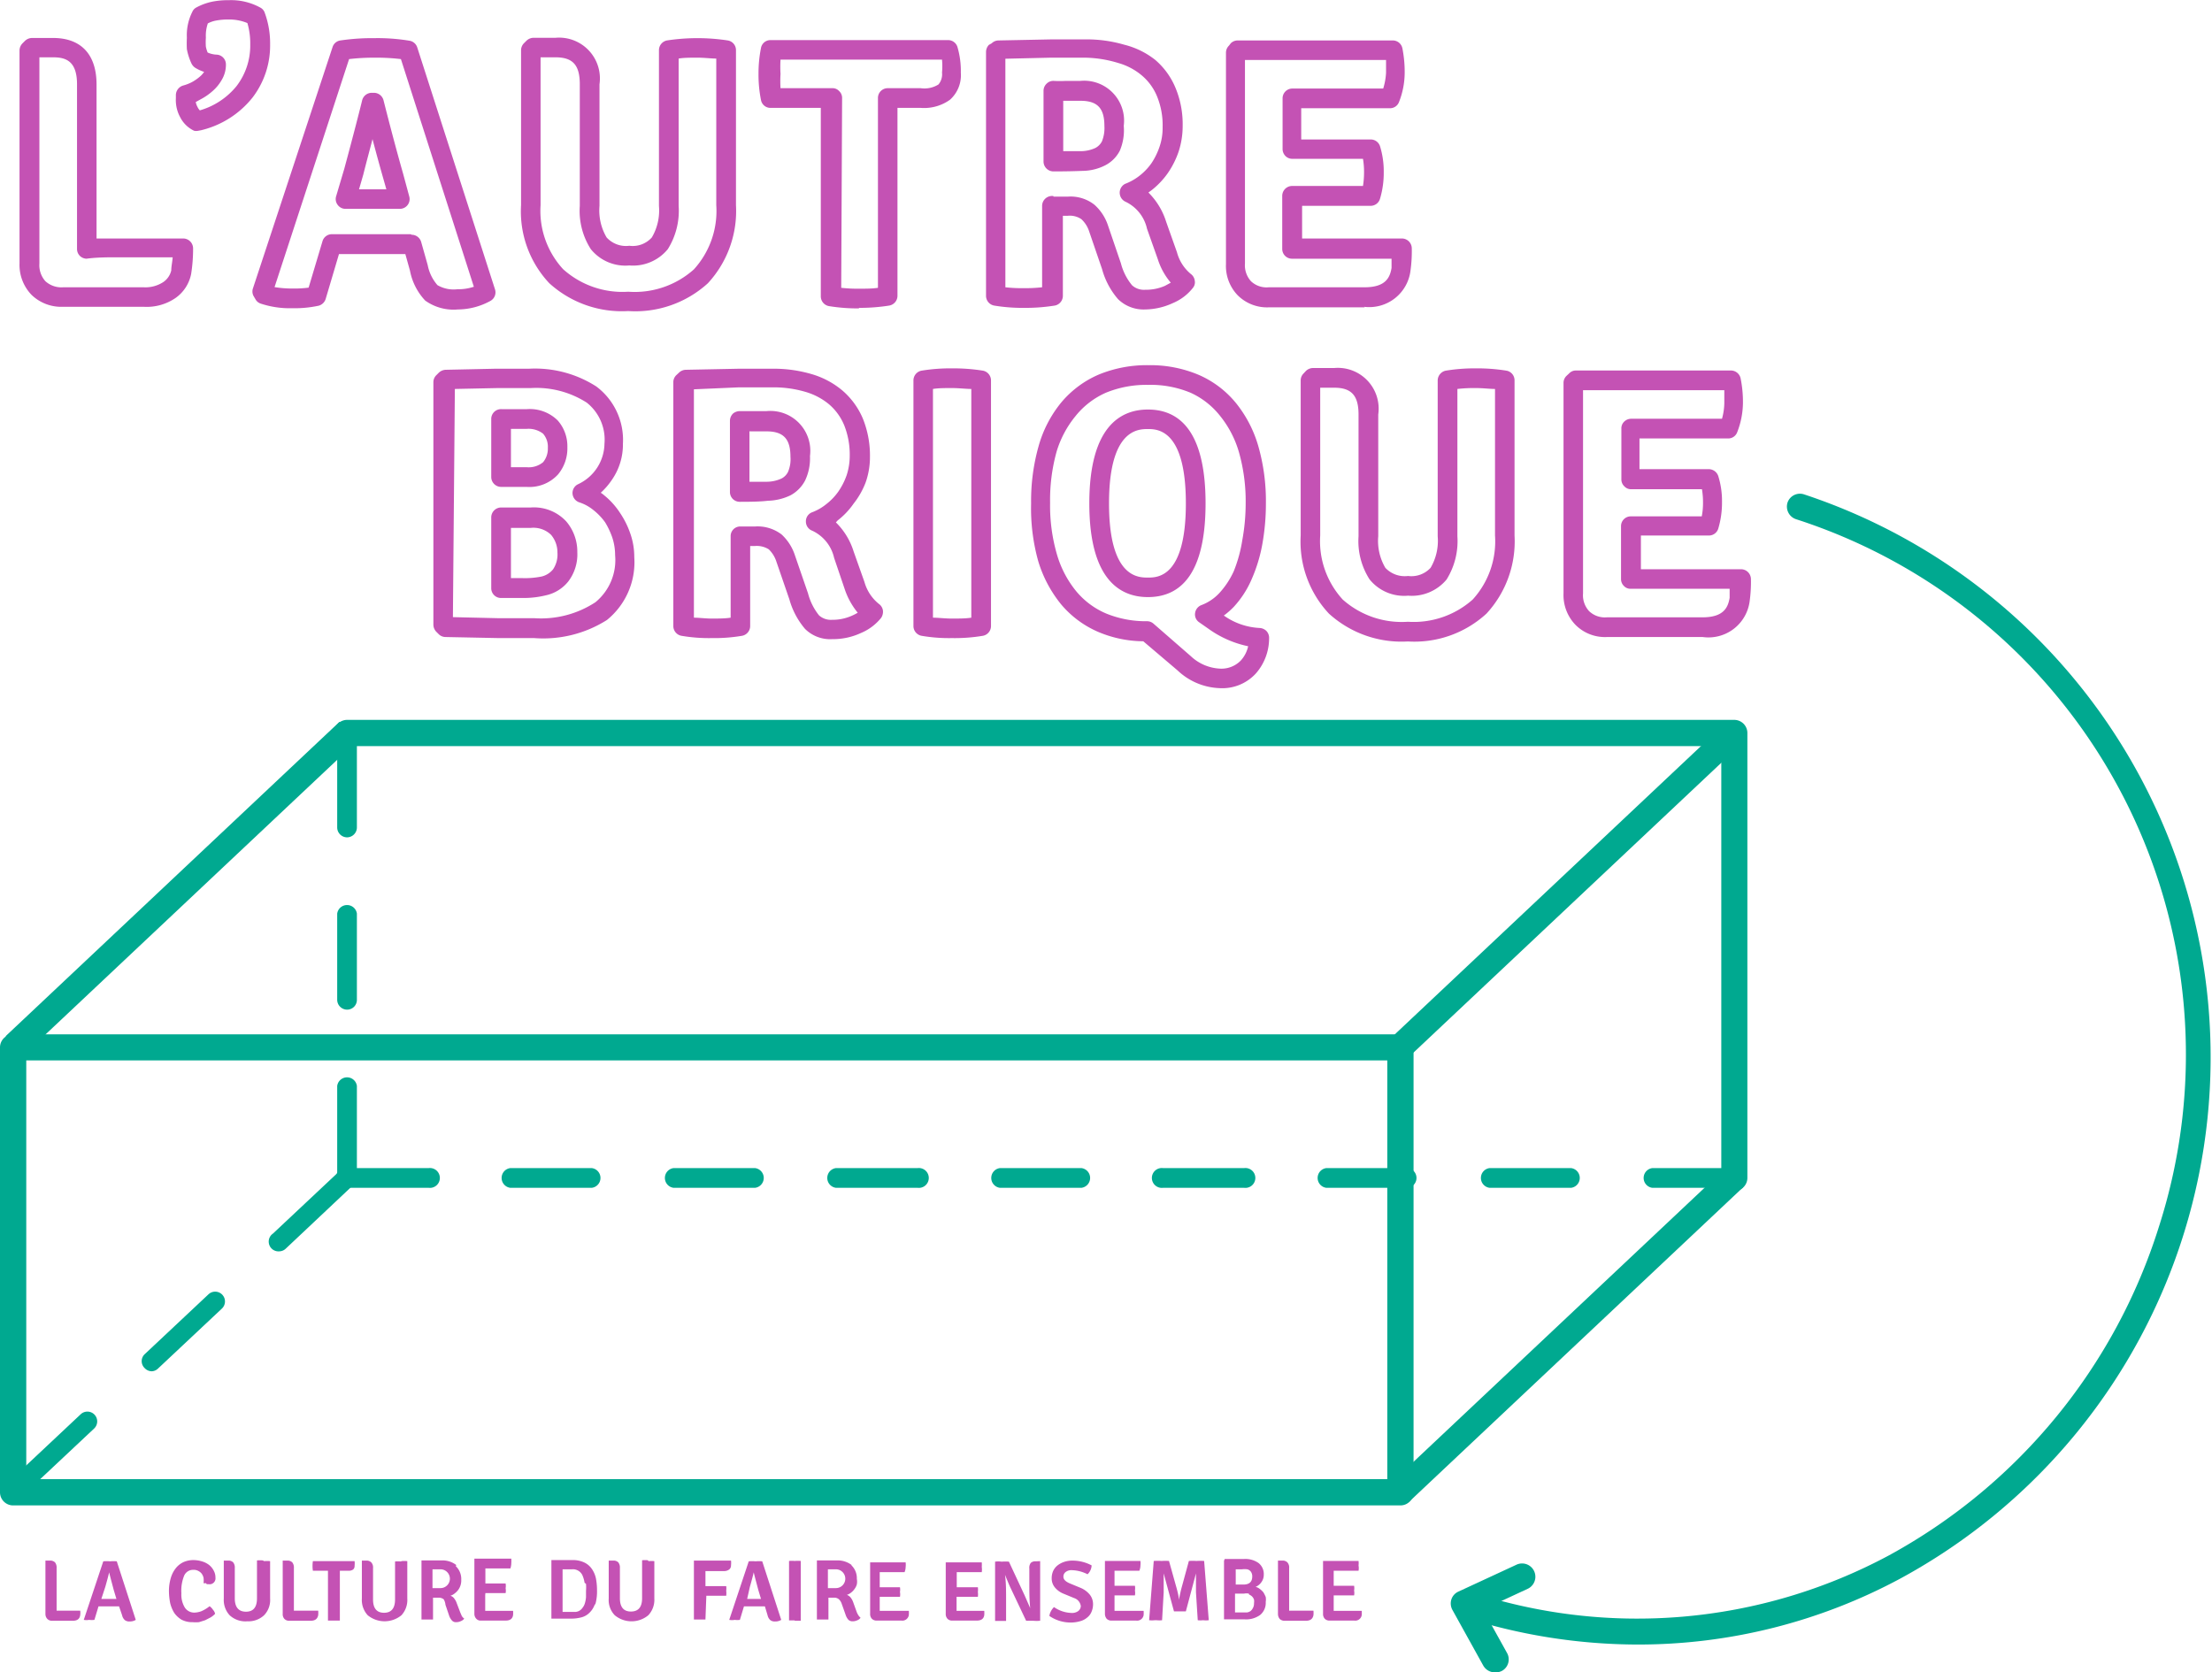 <svg id="Calque_1" data-name="Calque 1" xmlns="http://www.w3.org/2000/svg" viewBox="0 0 124.64 94.25"><defs><style>.cls-1{fill:#c452b4;}.cls-2{fill:#00a990;}</style></defs><title>logo-LAB</title><path class="cls-1" d="M73.59,42.34a3.63,3.63,0,0,1-2.34-1L69.32,39.7a6.63,6.63,0,0,1-2.52-.52,5.64,5.64,0,0,1-2.1-1.55,7.07,7.07,0,0,1-1.3-2.45A11.06,11.06,0,0,1,63,31.93a11.37,11.37,0,0,1,.42-3.22,6.74,6.74,0,0,1,1.28-2.47,5.67,5.67,0,0,1,2.11-1.57,7.11,7.11,0,0,1,2.81-.53,7,7,0,0,1,2.81.54,5.57,5.57,0,0,1,2.11,1.59,6.92,6.92,0,0,1,1.27,2.46,11.28,11.28,0,0,1,.42,3.2,12.93,12.93,0,0,1-.2,2.29,8.74,8.74,0,0,1-.61,2,5.48,5.48,0,0,1-1,1.54,4.27,4.27,0,0,1-.56.49,3.81,3.81,0,0,0,2,.7.59.59,0,0,1,.4.17.56.56,0,0,1,.15.41,3,3,0,0,1-.76,2A2.57,2.57,0,0,1,73.59,42.34Zm-4-17.09a6,6,0,0,0-2.37.44A4.53,4.53,0,0,0,65.51,27,5.77,5.77,0,0,0,64.44,29a10.16,10.16,0,0,0-.37,2.9,9.83,9.83,0,0,0,.39,2.92,5.83,5.83,0,0,0,1.09,2.07,4.45,4.45,0,0,0,1.69,1.25,5.92,5.92,0,0,0,2.29.43.55.55,0,0,1,.37.14L72,40.54a2.57,2.57,0,0,0,1.62.7,1.52,1.52,0,0,0,1.2-.46,1.75,1.75,0,0,0,.41-.8A5.87,5.87,0,0,1,73,39l-.53-.37a.53.53,0,0,1-.23-.52.56.56,0,0,1,.36-.45,2.67,2.67,0,0,0,1-.67,4.69,4.69,0,0,0,.82-1.24A7.91,7.91,0,0,0,74.9,34a11.49,11.49,0,0,0,.19-2.08,10.15,10.15,0,0,0-.38-2.88A5.83,5.83,0,0,0,73.65,27,4.48,4.48,0,0,0,72,25.7,5.86,5.86,0,0,0,69.58,25.25ZM84.23,39.71a6.08,6.08,0,0,1-4.45-1.57,5.94,5.94,0,0,1-1.59-4.4V25a.55.55,0,0,1,.16-.39l.14-.15a.59.59,0,0,1,.39-.16h1.2a2.3,2.3,0,0,1,2.48,2.62v6.86a3,3,0,0,0,.4,1.78,1.5,1.5,0,0,0,1.28.46,1.47,1.47,0,0,0,1.27-.46,3,3,0,0,0,.4-1.78V25a.57.57,0,0,1,.45-.55,10,10,0,0,1,1.72-.13,10.18,10.18,0,0,1,1.71.13.55.55,0,0,1,.45.55v8.74a6,6,0,0,1-1.58,4.4A6,6,0,0,1,84.23,39.71Zm-4.94-14.3v8.33a4.87,4.87,0,0,0,1.27,3.61,5,5,0,0,0,3.67,1.25,5,5,0,0,0,3.65-1.25,4.86,4.86,0,0,0,1.26-3.61V25.48c-.31,0-.66-.05-1.06-.05a8.37,8.37,0,0,0-1.06.05v8.3a4.09,4.09,0,0,1-.61,2.44,2.55,2.55,0,0,1-2.17.91,2.5,2.5,0,0,1-2.17-.92,4,4,0,0,1-.62-2.43V26.92c0-1.07-.4-1.51-1.37-1.51ZM51.79,39.58A2,2,0,0,1,50.26,39a4.36,4.36,0,0,1-.88-1.66l-.73-2.12a1.68,1.68,0,0,0-.43-.7,1.26,1.26,0,0,0-.77-.19h-.28v4.52a.56.56,0,0,1-.45.54,9.27,9.27,0,0,1-1.72.13,9.08,9.08,0,0,1-1.71-.13.56.56,0,0,1-.45-.54V25.1a.55.55,0,0,1,.16-.39l.15-.14a.58.58,0,0,1,.38-.17l3-.06,1.9,0a7.53,7.53,0,0,1,2.19.3,4.74,4.74,0,0,1,1.75.93,4.28,4.28,0,0,1,1.15,1.58h0a5.57,5.57,0,0,1,.4,2.15,4.31,4.31,0,0,1-.24,1.44A4.5,4.5,0,0,1,53,31.94a4.27,4.27,0,0,1-.9.95L52,33a3.93,3.93,0,0,1,1,1.64l.61,1.72a2.42,2.42,0,0,0,.82,1.24.55.55,0,0,1,.22.36.62.62,0,0,1-.1.42,2.88,2.88,0,0,1-1.13.85A3.74,3.74,0,0,1,51.79,39.58Zm-5.17-6.35h.83a2.23,2.23,0,0,1,1.49.45,2.76,2.76,0,0,1,.75,1.17L50.43,37a3.33,3.33,0,0,0,.62,1.24,1,1,0,0,0,.74.25,2.65,2.65,0,0,0,1.11-.23,2.55,2.55,0,0,0,.33-.17,4.18,4.18,0,0,1-.73-1.32L51.9,35a2.23,2.23,0,0,0-1.23-1.53.55.55,0,0,1-.36-.52.54.54,0,0,1,.35-.52,2.84,2.84,0,0,0,.8-.46,3.27,3.27,0,0,0,.68-.71,3.86,3.86,0,0,0,.47-.93,3.55,3.55,0,0,0,.17-1.09,4.46,4.46,0,0,0-.31-1.71h0a3.12,3.12,0,0,0-.85-1.18,3.69,3.69,0,0,0-1.35-.71,6.36,6.36,0,0,0-1.87-.25l-1.88,0L44,25.5V38.37c.3,0,.65.05,1,.05s.76,0,1.07-.05V33.78A.54.54,0,0,1,46.62,33.23Zm11.92,6.29a9.05,9.05,0,0,1-1.72-.13.56.56,0,0,1-.45-.54V25a.56.56,0,0,1,.45-.55,10,10,0,0,1,1.72-.13,10.52,10.52,0,0,1,1.75.13.56.56,0,0,1,.45.55V38.85a.56.56,0,0,1-.45.54A9.55,9.55,0,0,1,58.54,39.52Zm-1.07-1.15c.31,0,.67.05,1.07.05s.78,0,1.09-.05V25.48c-.31,0-.68-.05-1.09-.05s-.76,0-1.07.05ZM35,39.52c-.5,0-1.17,0-2,0l-3-.06a.55.55,0,0,1-.38-.16l-.14-.14a.59.59,0,0,1-.16-.39V25.1a.55.55,0,0,1,.16-.39l.14-.14A.6.6,0,0,1,30,24.4l2.81-.06,1.89,0a6.39,6.39,0,0,1,3.8,1A3.76,3.76,0,0,1,40,28.57a3.48,3.48,0,0,1-.6,2,4,4,0,0,1-.65.76,1.33,1.33,0,0,1,.19.14,4.27,4.27,0,0,1,.9,1,4.91,4.91,0,0,1,.58,1.17,4,4,0,0,1,.22,1.32,4.19,4.19,0,0,1-1.54,3.54A6.7,6.7,0,0,1,35,39.52Zm-4.58-1.18,2.6.06,2,0a5.59,5.59,0,0,0,3.43-.9,3.07,3.07,0,0,0,1.11-2.65,3.17,3.17,0,0,0-.16-1A4.54,4.54,0,0,0,39,33a3.42,3.42,0,0,0-.67-.7,2.45,2.45,0,0,0-.79-.43.56.56,0,0,1-.38-.5.55.55,0,0,1,.33-.53,2.56,2.56,0,0,0,1.47-2.27,2.66,2.66,0,0,0-1-2.32,5.27,5.27,0,0,0-3.15-.82l-1.87,0-2.41.05Zm70.38,1.12H95.45a2.34,2.34,0,0,1-1.76-.67A2.41,2.41,0,0,1,93,37V25.14a.55.55,0,0,1,.16-.39l.15-.14a.52.52,0,0,1,.39-.17h8.74a.56.56,0,0,1,.54.45,6.7,6.7,0,0,1,.13,1.39,4.67,4.67,0,0,1-.32,1.63.54.54,0,0,1-.51.36h-5V30h3.91a.57.57,0,0,1,.53.39,4.72,4.72,0,0,1,.21,1.46,5.13,5.13,0,0,1-.21,1.5.55.55,0,0,1-.53.39H97.36v1.9c.37,0,.68,0,.93,0H103a.56.56,0,0,1,.56.55,8,8,0,0,1-.07,1.24A2.34,2.34,0,0,1,100.84,39.46Zm-6.7-13.91V37a1.32,1.32,0,0,0,.34,1,1.28,1.28,0,0,0,1,.35h5.39c1.2,0,1.44-.56,1.53-1.1,0-.13,0-.31,0-.51H98.28l-1.47,0a.5.5,0,0,1-.4-.15.54.54,0,0,1-.17-.4l0-1.49V33.21a.55.55,0,0,1,.55-.55h4a4,4,0,0,0,.07-.79,4.35,4.35,0,0,0-.06-.74H98.18c-.55,0-1,0-1.35,0a.5.5,0,0,1-.4-.16.53.53,0,0,1-.17-.4V29.18l0-1.46a.52.52,0,0,1,.15-.39.56.56,0,0,1,.4-.17h5.12a3.54,3.54,0,0,0,.13-.88c0-.26,0-.5,0-.73ZM34.5,37.26H33.16a.55.55,0,0,1-.58-.55v-4a.56.56,0,0,1,.56-.55h1.67a2.48,2.48,0,0,1,2,.79h0a2.62,2.62,0,0,1,.62,1.73,2.52,2.52,0,0,1-.51,1.65,2.22,2.22,0,0,1-1.26.78A5.34,5.34,0,0,1,34.5,37.26Zm-.81-1.12h.64a4.72,4.72,0,0,0,1.09-.09,1.19,1.19,0,0,0,.64-.4,1.5,1.5,0,0,0,.25-.95,1.53,1.53,0,0,0-.36-1h0a1.43,1.43,0,0,0-1.14-.39H33.69v2.84Zm35.89,1.07c-1.51,0-3.3-.91-3.3-5.28s1.79-5.29,3.3-5.29c2.15,0,3.25,1.78,3.25,5.29S71.73,37.21,69.58,37.21Zm0-9.47c-.54,0-2.19,0-2.19,4.19s1.65,4.18,2.19,4.18,2.14,0,2.14-4.18S70.11,27.74,69.58,27.74Zm-23,4.1a.55.55,0,0,1-.55-.56v-4a.58.58,0,0,1,.17-.41.6.6,0,0,1,.42-.14l.62,0h.84a2.25,2.25,0,0,1,2.46,2.53,2.92,2.92,0,0,1-.27,1.37,2,2,0,0,1-.82.84,3.09,3.09,0,0,1-1.28.31C47.77,31.83,47.23,31.84,46.62,31.84Zm.55-4v2.87l1,0a2,2,0,0,0,.8-.18.83.83,0,0,0,.37-.37,1.81,1.81,0,0,0,.14-.86c0-1-.39-1.43-1.35-1.43h-.95ZM34.57,31H33.14a.56.56,0,0,1-.56-.56V27.17a.55.55,0,0,1,.6-.55l.57,0h.82a2.23,2.23,0,0,1,1.76.64,2.2,2.2,0,0,1,.54,1.51,2.3,2.3,0,0,1-.52,1.52A2.19,2.19,0,0,1,34.57,31Zm-.88-1.11h.88a1.27,1.27,0,0,0,.93-.28,1.2,1.2,0,0,0,.27-.81A1.12,1.12,0,0,0,35.5,28a1.34,1.34,0,0,0-.93-.27h-.88Z" transform="translate(-4.9 -3.56)"/><path class="cls-1" d="M80.05,93.47H81.2a.7.7,0,0,0,0-.27.77.77,0,0,0,0-.27H80.05v-.85h1.4a.77.77,0,0,0,0-.29,1.1,1.1,0,0,0,0-.26h-2l0,0V94.5a.39.39,0,0,0,.1.29.37.37,0,0,0,.28.1h1.38a.37.37,0,0,0,.42-.31,1.63,1.63,0,0,0,0-.24H80.05v-.88Zm-2.51.87V91.93a.42.42,0,0,0-.1-.32.37.37,0,0,0-.29-.1h-.24l0,0v3a.44.44,0,0,0,.1.29.39.39,0,0,0,.28.1h1.19c.25,0,.39-.1.43-.32a1.57,1.57,0,0,0,0-.25H78l-.44,0M74.88,92a1.26,1.26,0,0,1,.3,0,.37.37,0,0,1,.2.13.44.44,0,0,1,.08.28c0,.3-.17.45-.5.45h-.43V92h.35m.4,1.42a.57.57,0,0,1,.18.12.48.48,0,0,1,.1.17.65.65,0,0,1,0,.2.54.54,0,0,1-.06.27.55.55,0,0,1-.13.17.5.5,0,0,1-.2.08l-.23,0h-.45V93.37H75a.73.73,0,0,1,.27,0m-1.4-1.85v3.3l0,0,.69,0h.46a1.35,1.35,0,0,0,.89-.25.88.88,0,0,0,.31-.73.9.9,0,0,0,0-.28,2.1,2.1,0,0,0-.13-.26,1.19,1.19,0,0,0-.2-.19.6.6,0,0,0-.24-.12.73.73,0,0,0,.33-.27.69.69,0,0,0,.13-.41.79.79,0,0,0-.29-.66,1.28,1.28,0,0,0-.83-.23h-.42l-.66,0Zm-3.8,3.35a1.47,1.47,0,0,0,.31,0l.09-1.57c0-.31,0-.66,0-1.07h0l.58,2.14.33,0,.34,0,.57-2.14h0c0,.31,0,.66,0,1.07l.1,1.57a1.32,1.32,0,0,0,.3,0,1.45,1.45,0,0,0,.32,0l-.26-3.34a3,3,0,0,0-.43,0,2.9,2.9,0,0,0-.43,0l-.37,1.36a7.67,7.67,0,0,0-.19.84h0q0-.22-.18-.84l-.38-1.36a2.77,2.77,0,0,0-.42,0,3,3,0,0,0-.44,0l-.26,3.34a1.51,1.51,0,0,0,.32,0M67.7,93.47h1.15a.7.7,0,0,0,0-.27.77.77,0,0,0,0-.27H67.7v-.85h1.4a.79.79,0,0,0,.06-.29,1.09,1.09,0,0,0,0-.26h-2l0,0V94.5a.44.44,0,0,0,.1.29.37.37,0,0,0,.28.1h1.38a.37.37,0,0,0,.42-.31,1.63,1.63,0,0,0,0-.24H67.7v-.88ZM65.22,95a1.89,1.89,0,0,0,.56-.08,1,1,0,0,0,.39-.21.78.78,0,0,0,.24-.33,1.07,1.07,0,0,0,.08-.41.86.86,0,0,0-.19-.55,1.36,1.36,0,0,0-.55-.39l-.58-.24c-.23-.1-.35-.22-.35-.37a.32.32,0,0,1,.13-.27.53.53,0,0,1,.36-.1,2.05,2.05,0,0,1,.87.23.73.73,0,0,0,.23-.5,2.29,2.29,0,0,0-1.06-.27,1.43,1.43,0,0,0-.48.07,1.24,1.24,0,0,0-.38.2.87.87,0,0,0-.25.32,1,1,0,0,0-.08.4.79.79,0,0,0,.17.51,1.21,1.21,0,0,0,.51.37l.58.24a.55.55,0,0,1,.38.45.37.37,0,0,1-.14.28.58.58,0,0,1-.37.11,1.82,1.82,0,0,1-1-.33.86.86,0,0,0-.17.23.72.72,0,0,0-.09.27,2.13,2.13,0,0,0,1.18.37m-1.95-3.45a.38.38,0,0,0-.28.09.46.46,0,0,0-.08.32v.89c0,.42,0,.87.05,1.34h0l-.32-.73-.88-1.89a2.46,2.46,0,0,0-.41,0,1.26,1.26,0,0,0-.37,0v3.34l.3,0,.32,0V93.64c0-.43,0-.87-.06-1.33h0c.07.17.16.4.29.69l.9,1.9.4,0a2.13,2.13,0,0,0,.39,0V91.54l0,0Zm-4.46,2H60a1,1,0,0,0,0-.27,1.1,1.1,0,0,0,0-.27H58.81v-.85h1.41a1,1,0,0,0,0-.29,2.11,2.11,0,0,0,0-.26H58.19l0,0V94.5a.39.39,0,0,0,.1.29.35.35,0,0,0,.27.1h1.38c.25,0,.39-.1.42-.31a1.44,1.44,0,0,0,0-.24H58.8v-.88Zm-4.34,0h1.15a.7.7,0,0,0,0-.27.77.77,0,0,0,0-.27H54.47v-.85h1.4a.79.79,0,0,0,.06-.29,1.09,1.09,0,0,0,0-.26h-2l0,0V94.5a.39.39,0,0,0,.1.29.37.37,0,0,0,.28.1h1.38a.37.37,0,0,0,.42-.31,1.63,1.63,0,0,0,0-.24H54.47v-.88ZM51.69,92H52a.53.53,0,0,1,0,1.06l-.45,0V92h.19m1.15-.24a1.3,1.3,0,0,0-.84-.26h-.45l-.67,0,0,0v3.33l.31,0h.34V93.6h.3a.4.4,0,0,1,.29.09.61.61,0,0,1,.16.26l.21.59a.82.82,0,0,0,.16.3.32.32,0,0,0,.24.09.6.6,0,0,0,.27-.06.37.37,0,0,0,.18-.14.64.64,0,0,1-.13-.15,1,1,0,0,1-.1-.21l-.18-.5a.92.92,0,0,0-.15-.28.51.51,0,0,0-.21-.15.7.7,0,0,0,.24-.13.9.9,0,0,0,.19-.2.79.79,0,0,0,.13-.26.81.81,0,0,0,0-.31,1,1,0,0,0-.31-.77M49.68,94.9l.34,0V91.53a1.72,1.72,0,0,0-.34,0,1.47,1.47,0,0,0-.32,0v3.35l.32,0M47.15,93c.12-.42.19-.69.22-.83h0c.06.26.15.58.26,1l.15.5H47Zm1,1.59a.52.52,0,0,0,.15.27.41.41,0,0,0,.28.08.62.62,0,0,0,.34-.09l-1.07-3.3a2.05,2.05,0,0,0-.37,0,2.38,2.38,0,0,0-.39,0l-1.1,3.3,0,0a.87.87,0,0,0,.31,0,1.12,1.12,0,0,0,.29,0l.23-.76H48Zm-3.45-1.1h1.12a1.14,1.14,0,0,0,0-.28,1,1,0,0,0,0-.26H44.65V92.1h1.07A.46.46,0,0,0,46,92a.29.29,0,0,0,.09-.23,1,1,0,0,0,0-.26H44l0,0v3.32l.33,0,.32,0Zm-3.29-2a1.55,1.55,0,0,0-.33,0v2.14q0,.75-.63.75c-.41,0-.62-.25-.62-.75V91.93a.47.47,0,0,0-.09-.32.37.37,0,0,0-.29-.1h-.25l0,0v2.14a1.23,1.23,0,0,0,.34.94,1.48,1.48,0,0,0,1.89,0,1.27,1.27,0,0,0,.34-.94V91.54a1.69,1.69,0,0,0-.33,0m-3.52,1.28a2.42,2.42,0,0,1,0,.39c0,.13,0,.25,0,.36a1.61,1.61,0,0,1-.06.33.71.71,0,0,1-.13.26.55.55,0,0,1-.21.19.58.58,0,0,1-.17.05l-.23,0H36.6V92h.53a.59.59,0,0,1,.61.39,1.7,1.7,0,0,1,.1.37m.59,1.27a2.7,2.7,0,0,0,.11-.85,3.52,3.52,0,0,0-.06-.66,1.47,1.47,0,0,0-.23-.54,1.07,1.07,0,0,0-.44-.37,1.5,1.5,0,0,0-.68-.13h-.59l-.57,0,0,0v3.3l0,0,.71,0h.41a2.24,2.24,0,0,0,.52-.06,1,1,0,0,0,.4-.18,1.21,1.21,0,0,0,.42-.61m-6.18-.59h1.14a.7.7,0,0,0,0-.27.77.77,0,0,0,0-.27H32.25v-.85h1.41a1,1,0,0,0,.05-.29,2.11,2.11,0,0,0,0-.26H31.63l0,0V94.5a.4.4,0,0,0,.11.29.33.33,0,0,0,.27.1h1.38c.25,0,.39-.1.42-.31a1.44,1.44,0,0,0,0-.24H32.24v-.88ZM29.46,92h.26a.53.53,0,0,1,0,1.06l-.45,0V92h.19m1.15-.24a1.26,1.26,0,0,0-.84-.26h-.44l-.68,0,0,0v3.33l.32,0h.33V93.6h.3a.45.45,0,0,1,.3.09A.72.72,0,0,1,30,94l.2.59a.82.82,0,0,0,.17.3.29.29,0,0,0,.23.09.6.6,0,0,0,.27-.06.45.45,0,0,0,.19-.14.5.5,0,0,1-.14-.15l-.09-.21-.19-.5a.92.92,0,0,0-.15-.28.41.41,0,0,0-.21-.15.7.7,0,0,0,.24-.13,1,1,0,0,0,.2-.2.9.9,0,0,0,.17-.57,1,1,0,0,0-.31-.77m-3.09-.26a1.61,1.61,0,0,0-.33,0v2.14c0,.5-.21.75-.62.75s-.62-.25-.62-.75V91.93a.42.42,0,0,0-.1-.32.37.37,0,0,0-.29-.1h-.24l0,0v2.14a1.27,1.27,0,0,0,.33.94,1.5,1.5,0,0,0,1.9,0,1.27,1.27,0,0,0,.33-.94V91.54a1.55,1.55,0,0,0-.33,0M24,92.08h.53a.41.41,0,0,0,.27-.07.26.26,0,0,0,.08-.21,1.09,1.09,0,0,0,0-.26H22.53a1.83,1.83,0,0,0,0,.54h.85v2.81l.33,0,.34,0V92.08Zm-2.54,2.26V91.93a.47.47,0,0,0-.09-.32.37.37,0,0,0-.29-.1h-.25l0,0v3a.39.39,0,0,0,.1.29.37.37,0,0,0,.28.1H22.4c.25,0,.39-.1.43-.32a1.57,1.57,0,0,0,0-.25h-.91l-.45,0m-1.76-2.83a1.55,1.55,0,0,0-.33,0v2.14c0,.5-.21.75-.62.75s-.63-.25-.63-.75V91.93a.47.47,0,0,0-.09-.32.37.37,0,0,0-.29-.1h-.24l0,0v2.14a1.27,1.27,0,0,0,.33.94,1.31,1.31,0,0,0,1,.34,1.29,1.29,0,0,0,.94-.34,1.23,1.23,0,0,0,.34-.94V91.54a1.55,1.55,0,0,0-.33,0m-3.24,1.3h.11a.33.33,0,0,0,.38-.37.79.79,0,0,0-.09-.38,1,1,0,0,0-.25-.32,1.17,1.17,0,0,0-.4-.21,1.67,1.67,0,0,0-.52-.08,1.36,1.36,0,0,0-.53.11,1.21,1.21,0,0,0-.43.33,1.59,1.59,0,0,0-.29.55,2.55,2.55,0,0,0-.11.77,3.62,3.62,0,0,0,.07.67,1.93,1.93,0,0,0,.23.55,1.35,1.35,0,0,0,.41.38,1.29,1.29,0,0,0,.62.14,2.2,2.2,0,0,0,.36,0l.35-.11.31-.16a1.29,1.29,0,0,0,.25-.2.47.47,0,0,0-.12-.23.73.73,0,0,0-.19-.2,2,2,0,0,1-.46.28,1.18,1.18,0,0,1-.39.08.63.63,0,0,1-.55-.29,1.41,1.41,0,0,1-.19-.8,2.26,2.26,0,0,1,.16-1,.55.55,0,0,1,.52-.32.54.54,0,0,1,.27.06.58.58,0,0,1,.19.15.66.66,0,0,1,.11.24,1.36,1.36,0,0,1,0,.3v0a.35.35,0,0,0,.14,0M10.83,93c.12-.42.19-.69.22-.83h0c.06.26.15.58.26,1l.15.5h-.85Zm.95,1.59a.52.52,0,0,0,.15.27.41.41,0,0,0,.28.08.62.62,0,0,0,.34-.09l-1.07-3.3a2.05,2.05,0,0,0-.37,0,2.38,2.38,0,0,0-.39,0l-1.1,3.3,0,0a.85.85,0,0,0,.3,0,1.15,1.15,0,0,0,.3,0l.23-.76h1.16Zm-3.69-.24V91.93A.47.47,0,0,0,8,91.61a.38.38,0,0,0-.29-.1H7.46l0,0v3a.4.4,0,0,0,.11.29.37.37,0,0,0,.28.1H9c.25,0,.39-.1.42-.32a.9.9,0,0,0,0-.25H8.53l-.44,0" transform="translate(-4.9 -3.56)"/><path class="cls-1" d="M40.3,21.09a6.08,6.08,0,0,1-4.45-1.57,5.91,5.91,0,0,1-1.59-4.4V6.38A.57.57,0,0,1,34.42,6l.14-.14A.59.59,0,0,1,35,5.69h1.2a2.3,2.3,0,0,1,2.48,2.62v6.85a3,3,0,0,0,.4,1.78,1.47,1.47,0,0,0,1.28.47,1.44,1.44,0,0,0,1.27-.47,3,3,0,0,0,.4-1.78V6.38a.56.56,0,0,1,.45-.54,11.38,11.38,0,0,1,3.43,0,.55.55,0,0,1,.46.54v8.74a6,6,0,0,1-1.58,4.4A6.07,6.07,0,0,1,40.3,21.09ZM35.36,6.79v8.33a4.85,4.85,0,0,0,1.27,3.61A5,5,0,0,0,40.3,20,5,5,0,0,0,44,18.74a4.89,4.89,0,0,0,1.26-3.62V6.86c-.31,0-.66-.05-1.06-.05s-.76,0-1.06.05v8.3a4.07,4.07,0,0,1-.61,2.44,2.53,2.53,0,0,1-2.17.92,2.5,2.5,0,0,1-2.17-.92,4,4,0,0,1-.62-2.44V8.31c0-1.08-.39-1.52-1.37-1.52ZM69.43,21a2.06,2.06,0,0,1-1.53-.58A4.3,4.3,0,0,1,67,18.73l-.73-2.13a1.61,1.61,0,0,0-.44-.69,1.16,1.16,0,0,0-.76-.19h-.28v4.51a.56.56,0,0,1-.45.55,10.44,10.44,0,0,1-1.73.13,9.8,9.8,0,0,1-1.7-.13.56.56,0,0,1-.45-.55V6.48a.59.59,0,0,1,.16-.39L60.78,6a.55.55,0,0,1,.38-.16l3-.06,1.9,0a7.53,7.53,0,0,1,2.19.3A4.59,4.59,0,0,1,70,6.94a4.18,4.18,0,0,1,1.14,1.58h0a5.34,5.34,0,0,1,.4,2.14,4.63,4.63,0,0,1-.23,1.45,4.91,4.91,0,0,1-.61,1.21,4.51,4.51,0,0,1-.9.95l-.19.14a4,4,0,0,1,1,1.65l.61,1.72A2.37,2.37,0,0,0,72,19a.55.55,0,0,1,.22.37.49.49,0,0,1-.1.41,2.81,2.81,0,0,1-1.13.86A3.82,3.82,0,0,1,69.43,21Zm-5.17-6.36h.83a2.17,2.17,0,0,1,1.48.46,2.7,2.7,0,0,1,.76,1.16l.73,2.14a3.2,3.2,0,0,0,.63,1.24,1,1,0,0,0,.74.25,2.68,2.68,0,0,0,1.11-.22l.33-.18a3.81,3.81,0,0,1-.73-1.32l-.61-1.72a2.21,2.21,0,0,0-1.23-1.53.56.56,0,0,1,0-1,3.06,3.06,0,0,0,.8-.45,3.27,3.27,0,0,0,.68-.71,3.91,3.91,0,0,0,.46-.94,3.23,3.23,0,0,0,.17-1.09A4.28,4.28,0,0,0,70.1,9a3.06,3.06,0,0,0-.84-1.17,3.56,3.56,0,0,0-1.35-.72A6.72,6.72,0,0,0,66,6.81l-1.89,0-2.56.06V19.75a8.14,8.14,0,0,0,1,.05,8.64,8.64,0,0,0,1.07-.05V15.16A.56.56,0,0,1,64.26,14.61ZM30.7,21a2.74,2.74,0,0,1-1.84-.5A3.38,3.38,0,0,1,28,18.81l-.26-.93H24l-.75,2.53a.57.57,0,0,1-.4.38,6.47,6.47,0,0,1-1.49.14,5.21,5.21,0,0,1-1.77-.26.52.52,0,0,1-.28-.22l-.1-.17a.54.54,0,0,1-.06-.46L23.64,6.21a.54.54,0,0,1,.44-.37A12.2,12.2,0,0,1,26,5.71a11,11,0,0,1,2,.15.55.55,0,0,1,.41.37l4.38,13.63a.55.55,0,0,1-.26.66A3.85,3.85,0,0,1,30.7,21Zm-2.6-4.21a.56.56,0,0,1,.53.4L29,18.5a2.41,2.41,0,0,0,.55,1.13,1.81,1.81,0,0,0,1.13.23,2.73,2.73,0,0,0,.92-.14L27.49,6.89A12,12,0,0,0,26,6.81a12.17,12.17,0,0,0-1.43.08L20.37,19.74a6,6,0,0,0,1,.08,6.12,6.12,0,0,0,.92-.05l.78-2.61a.55.55,0,0,1,.57-.4l.77,0h2.88l.75,0Zm25.2,4.15a10.05,10.05,0,0,1-1.7-.13.56.56,0,0,1-.45-.55V9.64H48.32a.54.54,0,0,1-.54-.44,7.19,7.19,0,0,1-.14-1.47,7.27,7.27,0,0,1,.14-1.47.54.54,0,0,1,.54-.44h10a.55.55,0,0,1,.53.39,4.81,4.81,0,0,1,.19,1.45,1.85,1.85,0,0,1-.61,1.52,2.5,2.5,0,0,1-1.65.46H55.47V20.23a.56.56,0,0,1-.46.55A10.58,10.58,0,0,1,53.3,20.91Zm-1-1.16a8.14,8.14,0,0,0,1,.05c.39,0,.75,0,1.07-.05V10.58l0-1.49a.55.55,0,0,1,.56-.56h0l1.85,0a1.49,1.49,0,0,0,1-.21.89.89,0,0,0,.2-.67,4,4,0,0,0,0-.73h-9.1a6.58,6.58,0,0,0,0,.8,6.86,6.86,0,0,0,0,.81h1.62l1.29,0a.49.49,0,0,1,.39.16.52.52,0,0,1,.17.39Zm29.5,1.1h-5.4a2.34,2.34,0,0,1-1.76-.68,2.38,2.38,0,0,1-.66-1.76V6.52a.56.56,0,0,1,.17-.39L74.25,6a.55.55,0,0,1,.39-.16h8.74a.55.55,0,0,1,.54.44,6.84,6.84,0,0,1,.13,1.39,4.54,4.54,0,0,1-.32,1.64.54.54,0,0,1-.51.35h-5v1.76h3.91a.55.55,0,0,1,.53.38,4.79,4.79,0,0,1,.21,1.47,5.06,5.06,0,0,1-.21,1.49.55.55,0,0,1-.53.4H78.27V17l.94,0h4.69a.56.56,0,0,1,.55.56,7.89,7.89,0,0,1-.07,1.23A2.34,2.34,0,0,1,81.76,20.85ZM75.05,6.94V18.41a1.34,1.34,0,0,0,.34,1,1.27,1.27,0,0,0,1,.34h5.4c1.19,0,1.43-.55,1.52-1.09,0-.14,0-.31,0-.52H79.2c-.37,0-.86,0-1.48,0a.55.55,0,0,1-.57-.55l0-1.49V14.6a.56.56,0,0,1,.55-.56h4a4.84,4.84,0,0,0,.06-.78,4.38,4.38,0,0,0-.06-.75H79.09l-1.35,0a.54.54,0,0,1-.4-.15.56.56,0,0,1-.17-.4V10.56l0-1.45a.55.55,0,0,1,.55-.56h5.12A3.61,3.61,0,0,0,83,7.66c0-.25,0-.49,0-.72ZM13,20.85H8.45a2.41,2.41,0,0,1-1.77-.67A2.43,2.43,0,0,1,6,18.41v-12A.59.59,0,0,1,6.17,6l.14-.14a.59.59,0,0,1,.4-.16H7.89c1.58,0,2.45.93,2.45,2.62V17c.44,0,.89,0,1.36,0h3.52a.56.56,0,0,1,.56.56A9,9,0,0,1,15.67,19a2.17,2.17,0,0,1-.86,1.34A2.87,2.87,0,0,1,13,20.85ZM7.12,6.79V18.41a1.35,1.35,0,0,0,.34,1,1.34,1.34,0,0,0,1,.34H13a1.83,1.83,0,0,0,1.11-.3,1.09,1.09,0,0,0,.44-.65c0-.22.06-.47.08-.74h-3c-.66,0-1.28,0-1.86.08A.57.57,0,0,1,9.42,18a.55.55,0,0,1-.18-.41V8.31c0-1.33-.65-1.52-1.35-1.52Zm17.25,8.54a.54.54,0,0,1-.44-.22.54.54,0,0,1-.09-.49l.46-1.55c.54-2,.86-3.26,1-3.83a.56.56,0,0,1,.55-.45h.12a.56.56,0,0,1,.54.42c.41,1.62.78,3,1.11,4.16l.34,1.26a.55.55,0,0,1-.53.7H25.18l-.8,0Zm1.52-3.93c-.14.55-.32,1.2-.52,2v0l-.24.83h1.54l-.15-.53C26.32,13,26.11,12.24,25.89,11.4Zm38.37,1.82a.56.56,0,0,1-.56-.55v-4a.55.55,0,0,1,.18-.4.53.53,0,0,1,.42-.15,5.73,5.73,0,0,0,.62,0h.84a2.25,2.25,0,0,1,2.46,2.53A2.94,2.94,0,0,1,68,12.05a1.9,1.9,0,0,1-.83.83,2.87,2.87,0,0,1-1.28.31C65.4,13.21,64.87,13.22,64.26,13.22Zm.55-4v2.86l1,0a2,2,0,0,0,.81-.18.88.88,0,0,0,.37-.37,2,2,0,0,0,.14-.87c0-1-.39-1.42-1.35-1.42h-1ZM16.07,10.93a.59.59,0,0,1-.23,0,1.68,1.68,0,0,1-.79-.77,2,2,0,0,1-.24-1.06V8.92a.57.57,0,0,1,.41-.54,2.47,2.47,0,0,0,.49-.19,2.51,2.51,0,0,0,.46-.32,1.13,1.13,0,0,0,.23-.26,2.27,2.27,0,0,1-.5-.23.61.61,0,0,1-.21-.24,3.36,3.36,0,0,1-.26-.81,6.11,6.11,0,0,1,0-.64,2.92,2.92,0,0,1,.31-1.47A.49.49,0,0,1,15.93,4a3.29,3.29,0,0,1,1-.36,4.65,4.65,0,0,1,.87-.07A3.42,3.42,0,0,1,19.59,4a.51.51,0,0,1,.22.26,5,5,0,0,1,.31,1.81,4.81,4.81,0,0,1-1,3,5.28,5.28,0,0,1-2.89,1.83Zm-.14-1.62a.94.94,0,0,0,.1.28.7.7,0,0,0,.13.19,4.14,4.14,0,0,0,2.07-1.37A3.74,3.74,0,0,0,19,6.08a4.06,4.06,0,0,0-.16-1.22,2.65,2.65,0,0,0-1.09-.2,3.51,3.51,0,0,0-.68.06,1.58,1.58,0,0,0-.46.16,2.15,2.15,0,0,0-.11.8,3.79,3.79,0,0,0,0,.51,1.82,1.82,0,0,0,.1.33,1.37,1.37,0,0,0,.52.12.55.55,0,0,1,.51.55,1.66,1.66,0,0,1-.24.88,2.43,2.43,0,0,1-.52.63,3.33,3.33,0,0,1-.67.46Z" transform="translate(-4.9 -3.56)"/><path class="cls-2" d="M24.46,69.94" transform="translate(-4.9 -3.56)"/><path class="cls-2" d="M83.81,88.4H5.64a.74.74,0,0,1-.74-.74V62.58a.74.74,0,0,1,.74-.73H83.81a.74.74,0,0,1,.74.73V87.66A.74.74,0,0,1,83.81,88.4ZM6.38,86.92H83.07V63.32H6.38Z" transform="translate(-4.9 -3.56)"/><rect class="cls-2" x="80.29" y="78.07" width="25.84" height="1.47" transform="translate(-33.58 81.77) rotate(-43.28)"/><rect class="cls-2" x="80.39" y="52.9" width="25.84" height="1.47" transform="translate(-16.3 74.99) rotate(-43.28)"/><rect class="cls-2" x="2.21" y="52.9" width="25.84" height="1.47" transform="translate(-37.56 21.4) rotate(-43.28)"/><path class="cls-2" d="M6.26,87.6a.55.55,0,0,1-.41-.18.54.54,0,0,1,0-.78l3.6-3.38a.55.55,0,1,1,.75.81l-3.6,3.38A.53.53,0,0,1,6.26,87.6Zm7.2-6.76a.55.55,0,0,1-.41-.18.54.54,0,0,1,0-.78l3.6-3.38a.55.55,0,1,1,.75.81l-3.6,3.38A.53.53,0,0,1,13.46,80.84Zm7.19-6.76a.55.55,0,0,1-.37-1l3.6-3.38a.55.55,0,1,1,.75.81L21,73.93A.54.54,0,0,1,20.65,74.08Z" transform="translate(-4.9 -3.56)"/><path class="cls-2" d="M24.46,70.17a.56.56,0,0,1-.56-.55V64.76a.56.56,0,0,1,1.11,0v4.86A.55.55,0,0,1,24.46,70.17Zm0-9.71a.56.56,0,0,1-.56-.55V55.05a.56.56,0,0,1,1.11,0v4.86A.55.55,0,0,1,24.46,60.46Zm0-9.71a.56.56,0,0,1-.56-.56V45.34a.56.56,0,0,1,1.11,0v4.85A.56.56,0,0,1,24.46,50.75Z" transform="translate(-4.9 -3.56)"/><path class="cls-2" d="M102.62,70.68a.74.74,0,0,1-.73-.74V45.61H24.46a.74.74,0,1,1,0-1.48h78.16a.74.74,0,0,1,.74.74V69.94A.74.74,0,0,1,102.62,70.68Z" transform="translate(-4.9 -3.56)"/><path class="cls-2" d="M102.62,70.5H98a.56.56,0,0,1,0-1.11h4.6a.56.56,0,1,1,0,1.11Zm-9.19,0h-4.6a.56.56,0,0,1,0-1.11h4.6a.56.56,0,0,1,0,1.11Zm-9.2,0h-4.6a.56.56,0,0,1,0-1.11h4.6a.56.56,0,0,1,0,1.11Zm-9.2,0H70.44a.56.56,0,1,1,0-1.11H75a.56.56,0,1,1,0,1.11Zm-9.19,0h-4.6a.56.56,0,0,1,0-1.11h4.6a.56.56,0,0,1,0,1.11Zm-9.2,0H52a.56.56,0,0,1,0-1.11h4.6a.56.56,0,1,1,0,1.11Zm-9.19,0h-4.6a.56.56,0,0,1,0-1.11h4.6a.56.56,0,0,1,0,1.11Zm-9.2,0h-4.6a.56.56,0,0,1,0-1.11h4.6a.56.56,0,0,1,0,1.11Zm-9.2,0H24.46a.56.56,0,1,1,0-1.11h4.59a.56.56,0,1,1,0,1.11Z" transform="translate(-4.9 -3.56)"/><path class="cls-2" d="M97.18,96.24a32.26,32.26,0,0,1-10-1.61.74.74,0,0,1,.46-1.4,30,30,0,0,0,23.67-2,32,32,0,0,0,15.24-18.54A31.7,31.7,0,0,0,106.1,32.82a.75.75,0,0,1-.48-.93.74.74,0,0,1,.93-.47A33.42,33.42,0,0,1,112,92.51,31.17,31.17,0,0,1,97.18,96.24Z" transform="translate(-4.9 -3.56)"/><path class="cls-2" d="M89.13,97.81a.76.76,0,0,1-.65-.38l-1.74-3.14a.76.76,0,0,1-.06-.59.73.73,0,0,1,.39-.44l3.26-1.51A.74.74,0,1,1,91,93.09l-2.54,1.18,1.36,2.45a.74.74,0,0,1-.28,1A.8.8,0,0,1,89.13,97.81Z" transform="translate(-4.9 -3.56)"/></svg>